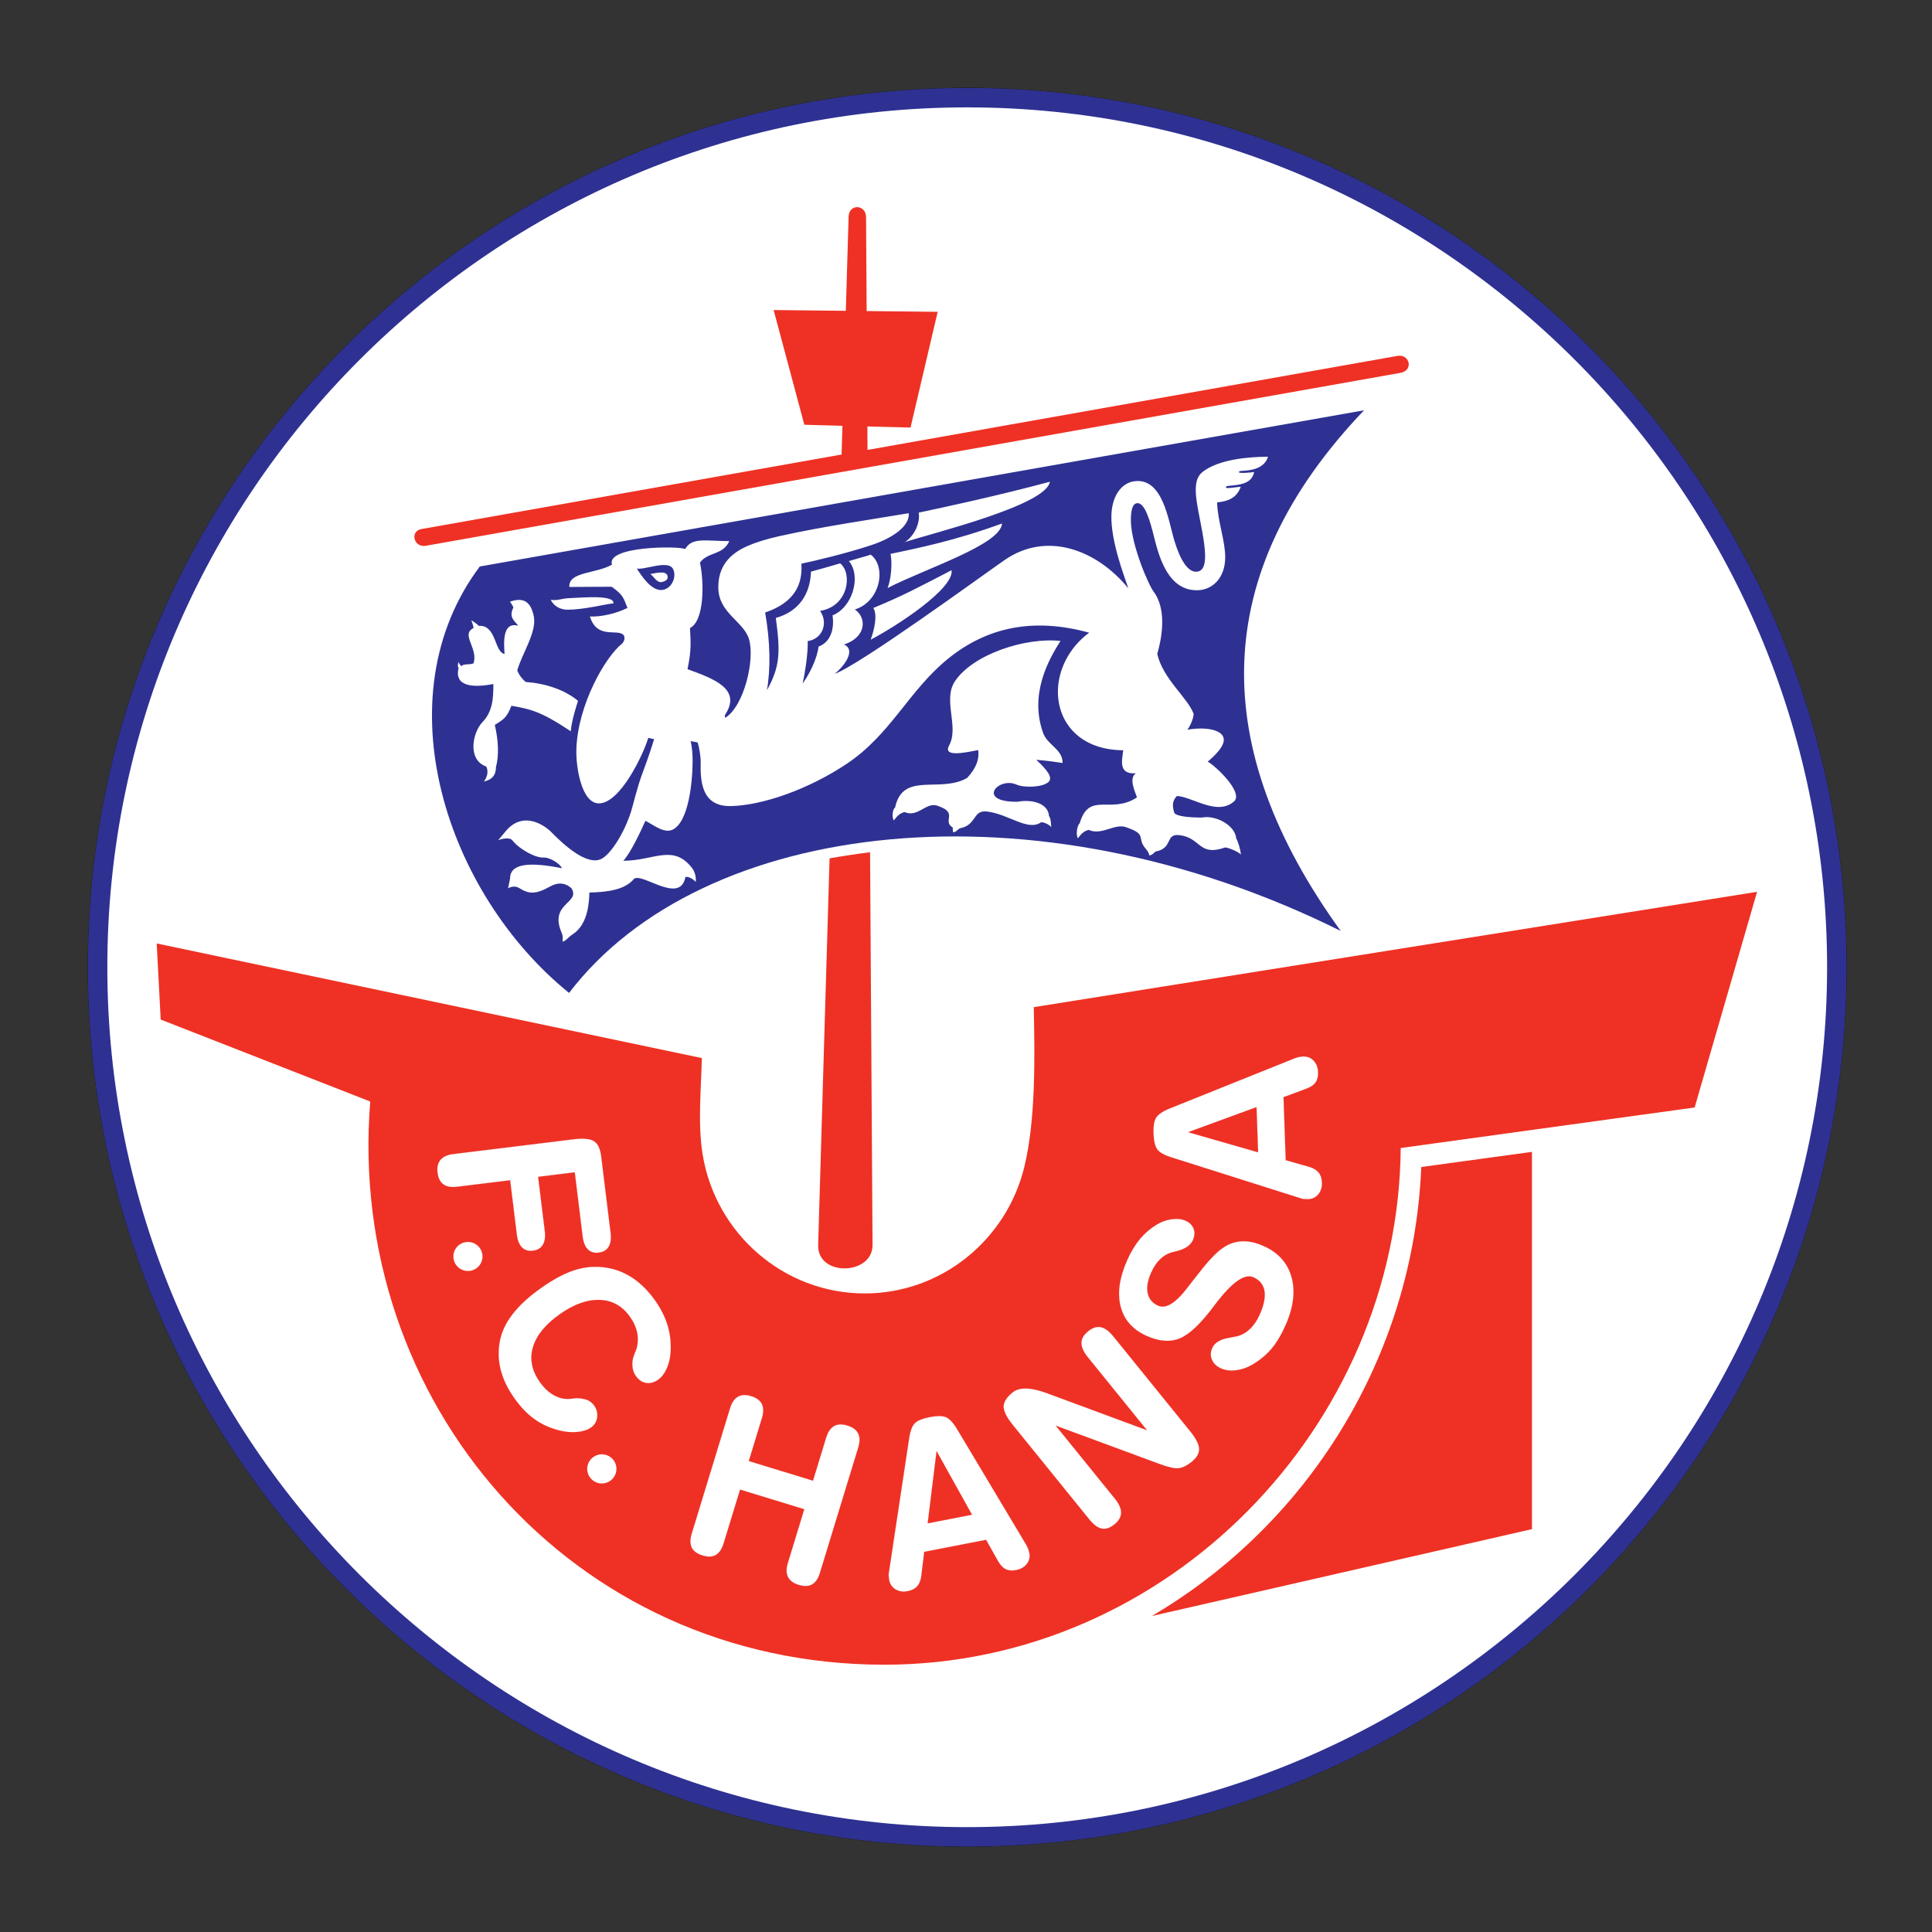 <svg enable-background="new 0 0 660 660" viewBox="0 0 660 660" xmlns="http://www.w3.org/2000/svg"><rect x="0" y="0" width="660" height="660" fill="#333333" stroke="none"/><path d="m330.415 30.051c165.442 0 300.377 134.935 300.377 300.378s-134.936 300.379-300.377 300.379c-165.445 0-300.38-134.935-300.38-300.378s134.935-300.379 300.38-300.379z" fill="none" stroke="#000" stroke-miterlimit="1" stroke-width=".085"/><path d="m330.415 30.051c165.442 0 300.377 134.935 300.377 300.378s-134.936 300.379-300.377 300.379c-165.445 0-300.38-134.935-300.38-300.378s134.935-300.379 300.38-300.379z" fill="#2e3192"/><path d="m330.415 36.681c161.789 0 293.747 131.958 293.747 293.748 0 161.788-131.958 293.747-293.747 293.747-161.79 0-293.748-131.959-293.748-293.747 0-161.79 131.957-293.748 293.748-293.748z" fill="#fff"/><path d="m478.504 392.179c-.789 94.896-79.413 176.509-176.416 176.509-107.127 0-183.857-90.148-175.612-192.392l-71.579-28-1.366-25.993 186.227 39.151c-.237 10.733-1.456 22.439.297 33.068 4.419 26.794 27.586 47.332 55.353 47.332 26.318 0 48.504-18.452 54.509-43.192 3.908-16.096 3.599-37.029 3.233-54.604l247.096-39.404-21.332 73.68zm-214.216-286.265 24.66.266.948-32.152c.133-4.527 5.936-4.214 5.961.144l.203 32.087 24.267.263-9.282 39.543-14.736-.391.049 8.021 181.025-32.116c4.146-.737 5.673 4.969.964 5.805l-181.95 32.281-9.075 1.61-141.838 25.165c-4.185.742-5.526-4.997-1.542-5.703l143.557-25.469.291-9.818-13.018-.347zm259.051 287.582-37.809 5.17c-2.754 65.4-39.118 122.267-92.04 153.388l129.849-29.675zm-243.845 31.811c-.322 10.932 18.644 10.383 18.58 0l-.844-134.17c-4.613.576-9.478 1.32-13.837 2.087z" fill="#ee3124"/><path d="m156.167 405.426c-2.048.25-3.622-.029-4.72-.839-1.104-.814-1.763-2.168-1.993-4.034-.223-1.819.115-3.269 1.023-4.344.908-1.073 2.345-1.727 4.316-1.968l41.074-5.044c3.389-.417 5.749-.2 7.068.649 1.319.848 2.133 2.576 2.453 5.17l3.214 26.182c.246 1.992.018 3.564-.675 4.71-.696 1.154-1.836 1.83-3.436 2.025-1.521.186-2.744-.196-3.686-1.131-.941-.933-1.53-2.406-1.78-4.428l-2.685-21.881-12.498 1.534 2.274 18.51c.246 2.003.02 3.576-.675 4.719-.696 1.146-1.828 1.819-3.397 2.015-1.542.188-2.783-.185-3.725-1.119-.941-.934-1.531-2.419-1.781-4.439l-2.271-18.511zm28.843 34.438c7.776-5.444 14.095-7.772 21.137-6.965 7.033.808 12.97 4.664 17.795 11.555 1.887 2.696 3.262 5.467 4.122 8.292.863 2.833 1.199 5.791 1.051 8.887-.099 2.084-.513 4.012-1.296 5.784-.784 1.775-1.792 3.094-3.026 3.957-1.333.934-2.7 1.292-4.08 1.067-1.388-.226-2.557-1.026-3.503-2.378-.508-.725-.861-1.551-1.057-2.486-.197-.934-.185-1.952-.027-3.066.07-.493.284-1.24.69-2.227.161-.388.312-.747.457-1.097.144-.349.215-.594.247-.725.424-1.754.491-3.524.104-5.316-.2-.931-.511-1.796-.879-2.635-.362-.827-.876-1.707-1.523-2.632-2.579-3.681-5.992-5.622-10.247-5.802-4.258-.183-8.802 1.425-13.629 4.808-4.941 3.458-8.026 7.21-9.248 11.234-1.227 4.037-.465 8.017 2.291 11.952 1.233 1.762 2.593 3.132 4.066 4.09.776.505 1.541.888 2.288 1.165.734.274 1.555.467 2.441.543.642.055 1.427.026 2.349-.079.279-.03.576-.081.9-.125.321-.042.598-.038.83-.026 1.519.081 2.713.3 3.582.707.866.406 1.587 1.022 2.161 1.842.864 1.234 1.208 2.589.999 4.049-.208 1.459-.901 2.598-2.072 3.418-1.175.823-2.706 1.33-4.598 1.522-1.891.193-3.883.058-5.957-.432-3.293-.781-6.193-2.085-8.719-3.873-2.524-1.789-4.894-4.263-7.097-7.409-4.609-6.584-6.176-13.235-4.691-19.94 1.48-6.717 6.914-12.601 14.139-17.659zm64.362 41.234c.596-1.945 1.493-3.267 2.697-3.966 1.193-.694 2.706-.767 4.533-.209 1.827.559 3.052 1.469 3.67 2.715.614 1.258.62 2.854.026 4.8l-4.486 14.672 21.914 6.698 4.484-14.669c.595-1.948 1.492-3.267 2.687-3.971 1.201-.693 2.725-.762 4.58-.195 1.816.556 3.046 1.457 3.683 2.7.63 1.242.644 2.852.039 4.825l-13.088 42.812c-.603 1.975-1.502 3.294-2.706 3.966-1.204.67-2.732.717-4.577.153-1.809-.553-3.016-1.457-3.651-2.711-.624-1.26-.645-2.839-.055-4.768l5.614-18.37-21.912-6.701-5.617 18.371c-.604 1.974-1.501 3.293-2.696 3.968-1.186.676-2.705.726-4.559.159-1.799-.549-3.027-1.449-3.667-2.694-.584-1.289-.584-2.873-.002-4.773zm70.58 14.635-3.039 24.661 15.133-2.942zm-5.221 42.708c-.177 1.421-.652 2.574-1.401 3.467-.752.833-1.834 1.389-3.246 1.662-1.582.308-2.959.104-4.147-.6-1.189-.702-1.92-1.788-2.208-3.273l-.165-1.464c-.021-.457.038-.96.155-1.523l6.831-45.253c.372-2.58 1.026-4.328 1.956-5.256.932-.917 2.661-1.628 5.172-2.115 2.349-.456 4.127-.459 5.333-.015 1.217.441 2.512 1.793 3.905 4.057l23.606 39.483c.076.133.18.32.294.552.125.232.255.501.393.809l.423 1.412c.284 1.459.012 2.74-.826 3.846-.405.541-.917.993-1.533 1.358-.627.37-1.343.624-2.159.785-1.381.268-2.571.166-3.587-.306-.939-.476-1.795-1.39-2.565-2.726l-4.11-7.3-21.121 4.106zm66.107-26.513c1.451 1.79 2.172 3.418 2.151 4.848-.014 1.439-.769 2.761-2.275 3.981-1.524 1.233-2.973 1.71-4.342 1.43-1.378-.276-2.802-1.331-4.292-3.167l-26.088-32.22c-2.103-2.592-3.15-4.686-3.148-6.278.009-1.581 1.029-3.205 3.06-4.849 2.303-1.865 6.217-1.783 11.732.244l1.117.413 33.034 12.232-20.207-24.954c-1.438-1.775-2.154-3.382-2.154-4.822-.008-1.433.758-2.774 2.28-4.006 1.484-1.202 2.92-1.669 4.31-1.407 1.393.264 2.833 1.307 4.322 3.145l26.182 32.331c2.028 2.503 3.07 4.527 3.126 6.084.061 1.551-.787 3.032-2.547 4.457-1.559 1.264-3.008 1.99-4.353 2.171-1.342.182-3.509-.285-6.493-1.381l-35.572-13.144zm24.128-94.947c1.375.612 2.311 1.523 2.785 2.736.469 1.225.39 2.54-.243 3.96-.796 1.79-2.689 3.048-5.679 3.787l-1.722.427c-1.433.44-2.717 1.219-3.871 2.364-1.151 1.135-2.142 2.627-2.971 4.487-1.208 2.713-1.604 5.053-1.183 7.022.414 1.969 1.595 3.394 3.542 4.261 2.646 1.177 5.932-.823 9.892-5.99l2.234-2.882c2.582-3.338 4.495-5.666 5.737-6.981.65-.702 1.278-1.351 1.903-1.95.629-.609 1.241-1.126 1.861-1.571 2.092-1.57 4.327-2.435 6.704-2.603 2.365-.171 4.929.358 7.688 1.587 5.024 2.236 8.22 5.784 9.574 10.641 1.356 4.85.671 10.353-2.069 16.505-1.471 3.305-3.085 5.987-4.844 8.057-1.759 2.056-3.938 3.864-6.551 5.394-1.739 1.011-3.581 1.636-5.514 1.877-1.934.237-3.635.029-5.107-.626-1.516-.676-2.558-1.657-3.12-2.955-.563-1.296-.534-2.645.09-4.046.818-1.834 2.774-3.001 5.856-3.497l2.705-.527c1.619-.431 3.08-1.269 4.381-2.506 1.292-1.242 2.385-2.867 3.287-4.894 1.44-3.234 1.981-5.921 1.618-8.068-.369-2.138-1.63-3.693-3.79-4.653-3.032-1.352-7.412 1.8-13.161 9.443l-.489.648c-4.414 5.881-8.234 9.481-11.497 10.808-3.259 1.325-7.016 1.048-11.262-.843-4.768-2.123-7.749-5.467-8.934-10.04-1.184-4.571-.425-9.883 2.275-15.949 1.236-2.776 2.671-5.147 4.298-7.116 1.635-1.965 3.528-3.603 5.667-4.901 1.669-1.018 3.418-1.646 5.259-1.894 1.837-.237 3.39-.074 4.651.488zm.929-30.209 23.881 6.859-.537-15.408zm41.365 11.838c1.376.397 2.442 1.046 3.208 1.927.704.872 1.084 2.027 1.133 3.464.058 1.611-.361 2.938-1.24 4.003-.879 1.064-2.068 1.616-3.581 1.669l-1.47-.065c-.457-.05-.942-.189-1.48-.393l-43.627-13.825c-2.489-.773-4.114-1.69-4.885-2.756-.761-1.061-1.193-2.882-1.281-5.438-.083-2.391.192-4.148.819-5.27.627-1.134 2.163-2.201 4.618-3.223l42.691-17.139c.143-.053.344-.127.591-.206.247-.085.534-.171.86-.261l1.46-.196c1.484-.053 2.709.418 3.67 1.417.47.484.838 1.06 1.101 1.727.268.676.409 1.426.437 2.254.051 1.408-.238 2.568-.861 3.496-.617.852-1.654 1.554-3.093 2.106l-7.855 2.919.752 21.503zm-287.409 25.64c2.753 0 4.997 2.236 4.997 4.98s-2.244 4.984-4.997 4.984-4.998-2.24-4.998-4.984 2.245-4.98 4.998-4.98zm45.741 72.549c2.761 0 5.014 2.247 5.014 4.999 0 2.753-2.253 4.997-5.014 4.997-2.759 0-5.012-2.244-5.012-4.997 0-2.752 2.252-4.999 5.012-4.999z" fill="#fff" stroke="#ed1c24" stroke-miterlimit="1" stroke-width=".036"/><path d="m194.403 339.199c-41.899-33.863-64.082-100.896-30.497-145.683l302.07-53.353c-53.458 56.013-53.036 115.496-7.967 177.863-104.617-52.074-218.182-38.386-263.606 21.173z" fill="#2e3192"/><g fill="#fff"><path d="m222.165 196.088c1.252.928 2.282 3.114 3.96 2.737.893-.2 1.93-.661 1.961-1.519.104-2.748-4.235-1.461-5.921-1.218zm-4.612-1.858c1.525 2.383 4.707 7.285 8.161 7.33 3.564.045 5.616-4.378 4.229-7.151-1.647-3.293-9.711.381-12.39-.179zm141.58 88.292c-.148-1.73-.221-3.056-.776-3.752-.301-4.516-6.126-5.779-10.759-4.875-14.286.132-6.601-8.637-.359-5.87 2.65 1.177 8.94.938 10.913-.857 1.631-1.484-.326-4.059-4.148-7.599 3.225.234 6.301.666 8.984 1.074.085-4.718-5.156-6.052-6.666-10.3-4.539-12.78 1.376-24.273 5.967-31.379-12.031-1.325-29.851 4.562-36.018 13.69-4.363 6.455 1.474 15.55-2.04 22.015-2.204 4.052 5.194 2.5 9.935 1.566.413 2.841-.471 5.954-3.792 9.536-9.317 5.322-21.977-2.373-24.604 10.112-.81.467-1.227 3.246-.407 4.387 1.204-1.696 2.287-2.558 3.67-2.859 4.659 2.076 7.482-3.897 11.625-2.002 6.771 2.368 1.069 4.951 4.836 7.319-.056.537-.02 1.07.112 1.608 1.392-.226 1.364-.964 2.362-1.389 5.852-1.157 4.211-6.305 9.204-5.72 7.436.875 13.963 6.86 18.475 3.669.921 0 2.359.499 3.486 1.626zm24.563-26.219c-15.003-.108-22.38-9.66-22.296-20.136.056-7.168 3.607-14.768 10.671-20.036-19.124-5.262-34.975-1.88-48.306 8.981-13.385 10.903-19.417 25.727-34.483 35.798-13.326 8.91-29.008 14.219-39.576 14.461-10.082.228-10.482-8.508-10.343-14.922.044-2.05-.546-5.351-1.047-6.841l-2.374-.418c.446 1.877.676 4.444.664 6.891-.031 7.342-1.416 20.795-6.859 23.36-2.965 1.395-6.722-1.822-9.278-3.037-1.384 3.228-5.238 11.337-7.546 13.643 10.494 0 16.943-5.822 23.417 2.385.86 1.093 1.533 2.813 1.337 4.821-1.262-1.245-2.437-1.803-3.526-1.677-1.778 9.607-14.754-1.614-17.576.66-2.991 3.637-8.725 4.533-15.224 4.662-.117 2.79-.261 10.738-5.72 14.28-1.474.955-2.312 2.271-3.476 2.518.045-.671.274-1.745-.276-3.009-4.46-10.267 6.622-10.071 3.312-15.274-1.503-1.314-3.837-2.499-7.372-.52-4.957 2.775-7.26 2.473-10.383.515-1.531-.961-2.987-.429-3.863.029l.679-3.346c-.006-5.353 7.215-5.586 17.724-3.491-.658-1.547-3.91-3.589-6.046-3.657-2.847.311-8.552-2.847-10.885-5.858-.99-1.279-4.133-.382-4.841-.086l2.955-3.521c5.979-6.536 13.205-1.399 15.54 1.158 3.229 3.229 11.892 11.675 17.044 8.609 2.959-1.763 7.277-8.156 9.795-15.874.715-2.189 2.059-8.308 4.137-13.792 2.049-5.405 3.611-10.474 3.784-11.065l-2.003-.457c-1.589 5.431-9.522 22.431-16.901 22.389-5.837-.035-7.876-12.24-7.657-18.607.52-15.143 9.899-31.476 15.58-35.93 1.152-1.152.915-2.585.532-2.97-2.059-2.298-9.033 1.622-11.481-6.333 3.901.146 8.954-.997 12.816-2.93-1.457-3.768-1.526-4.415-5.385-7.236-4.26-.01-9.844.074-14.457.074-.403-5.254 9.051-4.472 14.553-7.619-2.038-6.342 22.396-6.424 25.045-5.355 2.23-4.11 7.195-2.689 15.039-2.689-2.239 4.939-7.255 3.566-10.019 7.332 1.514 7.231 1.399 20.013-3.411 22.363.203 4.49.574 7.395-.849 14.055 9.229 3.329 18.473 6.82 12.926 15.438-.259.405-.167.786-.033 1.167 6.419-3.92 10.285-20.06 8.07-27.001-1.919-6.023-10.333-8.781-10.438-17.407-.089-7.426 4.013-11.601 9.7-14.15 3.259-1.46 6.987-2.545 10.747-3.396 14.472-3.281 32.02-5.811 44.612-7.935.399 4.303-5.282 8.406-12.645 10.855-8.734 2.906-19.548 5.45-24.034 6.387.455 6.713-2.016 13.187-12.376 16.68 1.72 9.96 1.922 18.955.607 26.553 4.53-8.196 4.613-12.977 3.033-24.692 7.956-2.21 11.768-8.229 12.015-15.824 1.879-.509 7.215-1.977 9.962-2.831 4.254 3.345 2.929 14.671-6.848 16.239 2.964 4.34.608 9.687-4.231 10.322.133 3.819-.828 10.429-1.747 14.507 2.334-3.186 4.986-8.552 5.45-12.626 4.416-1.645 5.412-6.497 4.775-10.669 6.906-2.764 9.891-13.429 5.585-18.552 1.945-.596 6.014-1.683 7.462-2.182 5.412 4.026 3.397 16.009-5.434 18.73 3.899 2.548 4.302 9.268-3.666 11.965 4.304 1.99-.256 7.654-3.181 9.99 8.281-2.835 50.537-33.671 58.018-38.848 14.443-10.001 31.542-3.481 42.27 9.669-1.6-4.688-5.959-16.191-5.794-24.76.123-6.608 3.274-11.044 7.52-11.77 5.047-.864 8.041 2.547 10.015 6.969 1.857 4.154 2.815 9.2 3.74 12.429.957 3.361 3.851 12.58 8.473 11.335 5.508-1.482-.725-19.524-.921-27.186-.07-2.75.303-5.162 2.265-6.734 5.429-4.35 15.787-5.239 22.427-5.239-1.366 4.352-6.444 4.681-8.704 4.81-.96.053-1.235.108-1.235.459-.001.534 4.516.088 5.188-.064-.767 3.613-3.827 4.334-8.385 4.698-.972.076-1.29.228-1.281.591.011.49 3.244-.053 5.086-.258-1.151 3.242-3.402 4.886-8.082 5.362.233 6.601 2.791 13.055 2.776 18.769-.018 7.08-4.383 11.152-9.49 11.238-9.744.163-12.971-10.72-14.816-18.208-1.369-5.561-3.178-11.907-5.859-11.529-1.792.252-2.113 3.334-2.05 6.281.167 7.978 6.016 21.861 7.989 24.251 2.899 4.115 3.817 11.163 1.012 20.956 1.998 8.653 10.354 14.881 12.421 20.46-.009 1.505-1.123 4.195-2.15 5.432 6.396-1.075 10.965.06 12.144 2.185 1.179 2.124-1.026 5.24-5.178 8.725 2.267 1.131 12.018 10.097 9.174 13.436-5.808 5.287-13.999-1.284-19.668-1.724-1.589 1.595-1.715 3.344-.887 5.87.886 1.075 5.001 1.544 9.465 1.502 4.634-.902 11.355 2.674 11.657 7.192.555.696 1.44 3.709 1.589 5.441-1.126-1.129-4.453-2.401-5.375-2.401-9.18 3.191-8.166-3.335-15.604-4.207-4.991-.586-2.095 4.383-7.948 5.54-.996.426-.969 1.165-2.361 1.389-.132-.537-.169-1.071-1.189-2.238-3.229-3.714.499-4.859-6.272-7.228-4.143-1.894-8.583 2.823-13.242.747-1.383.302-2.465 1.162-3.669 2.858-.82-1.142-.223-4.638.588-5.103 3.296-11.143 10.564-2.926 19.577-8.856-.747-2.197-2.85-6.537-.376-8.24-6.219.433-4.64-4.634-4.334-7.867zm-69.865-81.175c.59 2.991-1.128 7.749-4.721 10.057 9.254-3.033 48.366-12.527 49.536-20.615-17.734 4.768-35.965 8.685-44.815 10.558zm-9.599 14.088c.59 2.991.264 8.408-1.014 11.663 12.846-6.639 38.683-14.797 39.079-22.048-15.991 5.875-29.214 8.513-38.065 10.385zm-5.917 18.488c1.539 2.044.381 7.577-.897 10.829 8.94-4.668 28.542-17.442 27.656-23.738-11.736 6.064-16.483 8.664-26.759 12.909z"/><path d="m209.571 206.104c-3.086.346-10.339 2.208-15.721 2.179-2.656-.015-4.78-1.372-5.702-3.4 2.344.445 3.458-.493 6.916-.573 3.345-.077 14.81-1.283 14.507 1.794z"/><path d="m179.602 232.968c-1.131-.892-2.346-2.427-2.897-3.979 1.689-5.815 6.659-13.029 5.671-18.303-.973-5.2-3.622-6.783-8.187-5.124.438.493.852 1.161 1.217 1.934-1.776 3.405.437 4.63 1.618 6.248-5.635-1.454-4.836 6.25-4.666 9.66-3.545-.653-2.705-9.958-8.783-9.603-.838-.802-2.28-1.843-2.585-1.843.185.352.705 1.695.782 2.577-4.398 2.177 1.366 6.652.108 11.677.073 1.168-3.629.264-4.21 1.367-.444-.291-.802-.763-.987-1.464-.251.6-.437 1.496-.03 2.087-1.516 6.19 4.63 6.873 11.887 5.464 0 4.613-.144 9.445-3.834 13.135-3.318 3.625-5.074 12.78 1.404 15.059 1.327 2.765-.959 5.424-.947 5.126 2.856-.509 4.281-2.18 4.275-5.015 1.008-3.531.891-8.875-.402-14.311 2.77-1.845 3.995-2.189 5.67-6.559 6.328 1.099 9.954 1.816 20.272 8.707.305-3.487 1.674-7.87 2.485-10.388-4.697-3.916-11.4-5.991-17.861-6.452z"/></g></svg>